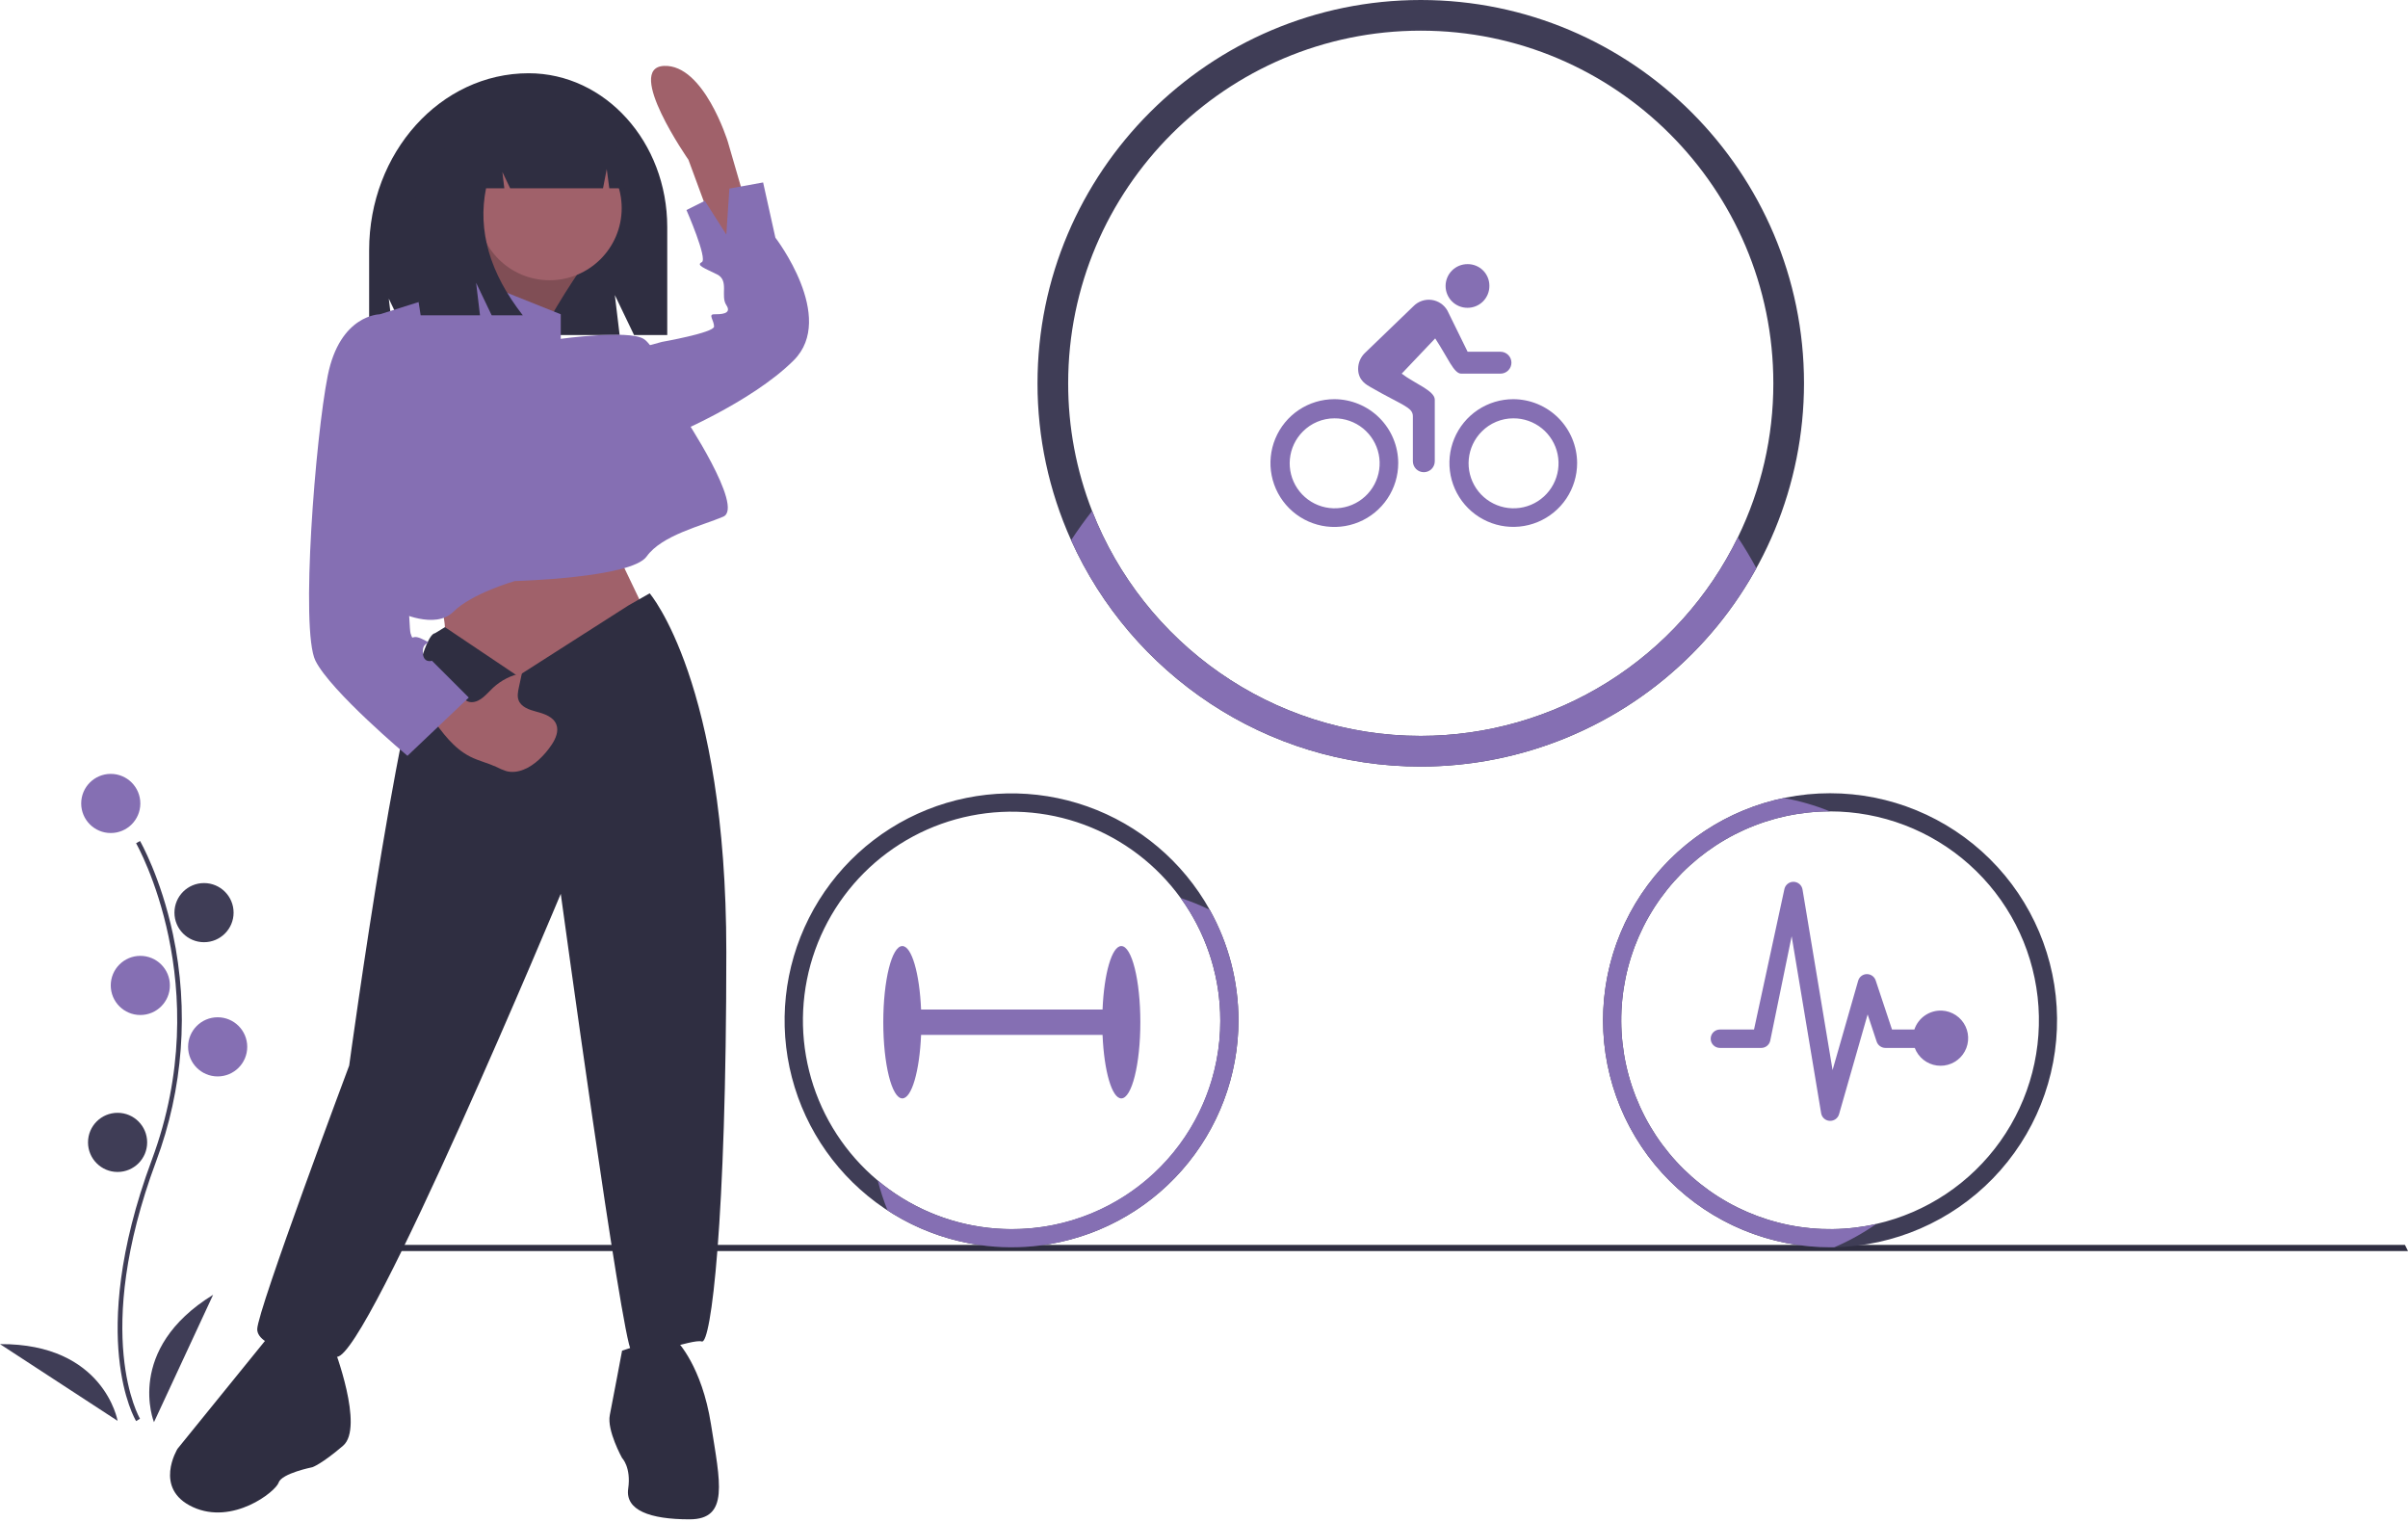 <svg width="250" height="158" viewBox="0 0 250 158" fill="none" xmlns="http://www.w3.org/2000/svg">
<g clip-path="url(#clip0)">
<path d="M14.132 147.524C14.077 147.436 12.8 145.302 12.357 140.872C11.95 136.807 12.211 129.956 15.765 120.399C22.496 102.294 14.213 87.686 14.129 87.54L14.537 87.303C14.559 87.34 16.696 91.064 17.959 96.995C19.627 104.858 19.019 113.033 16.207 120.563C9.488 138.637 14.483 147.194 14.535 147.278L14.132 147.524Z" fill="#3F3D56"/>
<path d="M11.499 86.477C13.195 86.477 14.569 85.103 14.569 83.407C14.569 81.712 13.195 80.337 11.499 80.337C9.804 80.337 8.43 81.712 8.43 83.407C8.43 85.103 9.804 86.477 11.499 86.477Z" fill="#856FB3"/>
<path d="M21.181 97.811C22.876 97.811 24.251 96.437 24.251 94.742C24.251 93.046 22.876 91.672 21.181 91.672C19.486 91.672 18.111 93.046 18.111 94.742C18.111 96.437 19.486 97.811 21.181 97.811Z" fill="#3F3D56"/>
<path d="M14.569 105.368C16.265 105.368 17.639 103.994 17.639 102.298C17.639 100.603 16.265 99.228 14.569 99.228C12.874 99.228 11.499 100.603 11.499 102.298C11.499 103.994 12.874 105.368 14.569 105.368Z" fill="#856FB3"/>
<path d="M22.598 111.744C24.293 111.744 25.668 110.369 25.668 108.674C25.668 106.979 24.293 105.604 22.598 105.604C20.902 105.604 19.528 106.979 19.528 108.674C19.528 110.369 20.902 111.744 22.598 111.744Z" fill="#856FB3"/>
<path d="M12.208 121.662C13.903 121.662 15.278 120.287 15.278 118.592C15.278 116.896 13.903 115.522 12.208 115.522C10.512 115.522 9.138 116.896 9.138 118.592C9.138 120.287 10.512 121.662 12.208 121.662Z" fill="#3F3D56"/>
<path d="M15.986 147.637C15.986 147.637 12.916 140.08 22.126 134.413L15.986 147.637Z" fill="#3F3D56"/>
<path d="M12.21 147.5C12.21 147.5 10.813 139.464 0 139.533L12.21 147.5Z" fill="#3F3D56"/>
<path d="M250 129.871H31.957V129.234H249.682L250 129.871Z" fill="#2F2E41"/>
<path d="M54.883 7.604H54.883C62.831 7.604 69.274 14.754 69.274 23.574V34.78H65.827L63.832 30.628L64.331 34.78H42.178L40.364 31.005L40.818 34.78H38.324V25.981C38.324 15.832 45.738 7.604 54.883 7.604Z" fill="#2F2E41"/>
<path d="M79.306 27.59L75.558 14.691C75.558 14.691 73.075 6.662 68.941 6.842C64.807 7.022 71.474 16.584 71.474 16.584L74.364 24.423L74.983 27.362L79.306 27.59Z" fill="#A0616A"/>
<path d="M63.947 57.137L67.449 64.458L53.443 74.007L46.122 67.641C46.122 67.641 46.759 63.185 44.849 61.593C42.939 60.002 63.947 57.137 63.947 57.137Z" fill="#A0616A"/>
<path d="M60.128 28.171C60.128 28.171 55.353 35.173 55.99 36.128C56.627 37.083 44.849 34.218 44.849 34.218C44.849 34.218 50.897 26.261 50.897 24.032L60.128 28.171Z" fill="#A0616A"/>
<path opacity="0.2" d="M60.128 28.171C60.128 28.171 55.353 35.173 55.99 36.128C56.627 37.083 44.849 34.218 44.849 34.218C44.849 34.218 50.897 26.261 50.897 24.032L60.128 28.171Z" fill="black"/>
<path d="M57.058 29.092C61.192 29.092 64.544 25.74 64.544 21.606C64.544 17.472 61.192 14.12 57.058 14.12C52.923 14.12 49.572 17.472 49.572 21.606C49.572 25.74 52.923 29.092 57.058 29.092Z" fill="#A0616A"/>
<path d="M47.077 28.17L58.218 32.627V35.173C58.218 35.173 65.221 34.218 66.812 35.173C68.404 36.128 70.95 43.131 70.95 43.131C70.95 43.131 77.316 52.68 75.088 53.635C72.86 54.59 68.722 55.545 67.13 57.773C65.539 60.001 53.443 60.32 53.443 60.32C53.443 60.32 48.987 61.593 47.077 63.503C45.167 65.413 41.347 63.503 41.347 63.503L39.437 32.627L45.485 30.717L47.077 28.17Z" fill="#856FB3"/>
<path d="M65.221 36.447L68.722 35.492C68.722 35.492 74.134 34.537 74.134 33.9C74.134 33.263 73.497 32.627 74.134 32.627C74.77 32.627 76.043 32.627 75.407 31.672C74.77 30.717 75.725 29.125 74.452 28.489C73.179 27.852 72.224 27.534 72.86 27.215C73.497 26.897 71.269 21.804 71.269 21.804L73.179 20.849L75.407 24.351L75.725 19.576L79.227 18.939L80.5 24.669C80.5 24.669 86.866 32.945 82.41 37.401C77.953 41.858 69.359 45.359 69.359 45.359L65.221 36.447Z" fill="#856FB3"/>
<path d="M65.221 62.866L67.449 61.593C67.449 61.593 75.407 70.824 75.407 98.835C75.407 126.847 73.816 139.579 72.861 139.261C71.906 138.942 66.494 141.171 65.54 140.216C64.585 139.261 58.218 92.787 58.218 92.787C58.218 92.787 38.165 140.852 34.982 140.852C31.799 140.852 26.706 139.897 26.706 137.987C26.706 136.078 36.255 110.613 36.255 110.613C36.255 110.613 42.303 66.049 45.168 65.731L46.194 65.106L53.762 70.187L65.221 62.866Z" fill="#2F2E41"/>
<path d="M67.449 139.261H70.314C70.314 139.261 72.86 141.807 73.815 147.855C74.77 153.903 75.725 157.723 71.587 157.723C67.449 157.723 64.902 156.768 65.221 154.54C65.539 152.311 64.584 151.357 64.584 151.357C64.584 151.357 62.992 148.492 63.311 146.9C63.629 145.309 64.584 140.216 64.584 140.216L67.449 139.261Z" fill="#2F2E41"/>
<path d="M34.663 139.897C34.663 139.897 37.846 148.173 35.618 150.083C33.389 151.993 32.435 152.311 32.435 152.311C32.435 152.311 29.251 152.948 28.933 153.903C28.615 154.858 24.159 158.359 20.02 156.449C15.882 154.54 18.429 150.401 18.429 150.401L27.978 138.624C27.978 138.624 31.48 139.261 31.48 139.897C31.48 140.534 34.663 139.897 34.663 139.897Z" fill="#2F2E41"/>
<path d="M51.191 71.394C52.029 70.62 53.066 70.095 54.186 69.878L53.866 71.379C53.775 71.806 53.685 72.26 53.833 72.671C54.09 73.391 54.933 73.68 55.672 73.875C56.507 74.095 57.459 74.413 57.764 75.221C58.025 75.91 57.691 76.678 57.285 77.293C56.903 77.871 56.453 78.399 55.943 78.868C55.02 79.715 53.751 80.378 52.543 80.044C52.183 79.923 51.832 79.774 51.496 79.598C50.631 79.203 49.691 78.987 48.842 78.561C47.106 77.692 45.913 76.049 44.79 74.467C44.717 74.388 44.66 74.295 44.624 74.194C44.588 74.093 44.573 73.985 44.579 73.878C44.606 73.781 44.653 73.691 44.715 73.612C45.365 72.696 46.754 70.954 47.811 72.14C48.144 72.513 48.404 72.89 48.955 72.892C49.9 72.897 50.571 71.97 51.191 71.394Z" fill="#A0616A"/>
<path d="M41.666 33.263L39.438 32.627C39.438 32.627 35.3 32.627 34.026 38.993C32.753 45.359 31.162 65.413 32.753 68.596C34.345 71.779 42.303 78.463 42.303 78.463L48.669 72.415L44.849 68.596C44.849 68.596 43.894 68.914 43.894 67.641C43.894 66.368 45.167 67.004 43.894 66.368C42.621 65.731 42.939 66.686 42.621 65.731C42.303 64.776 41.666 33.263 41.666 33.263Z" fill="#856FB3"/>
<path d="M50.539 12.444C51.826 10.786 53.725 9.737 55.844 9.737H56.096C60.948 9.737 64.882 14.128 64.882 19.544V19.544H63.256L62.993 17.546L62.608 19.544H52.965L52.157 17.853L52.359 19.544H50.462C49.576 23.941 50.848 28.338 54.278 32.734H51.046L49.43 29.352L49.834 32.734H43.673L42.461 24.956C42.461 19.13 45.846 14.19 50.539 12.444Z" fill="#2F2E41"/>
<path d="M147.504 0C125.563 0 107.715 17.848 107.715 39.789C107.709 45.405 108.898 50.959 111.204 56.08C117.439 69.92 131.362 79.578 147.504 79.578C158.055 79.572 168.172 75.378 175.632 67.917C183.093 60.457 187.287 50.34 187.293 39.789C187.293 17.848 169.442 0 147.504 0ZM180.423 55.784C177.419 61.959 172.739 67.165 166.919 70.809C161.098 74.454 154.371 76.389 147.504 76.394C131.993 76.394 118.703 66.695 113.384 53.043C111.736 48.819 110.892 44.323 110.898 39.789C110.898 19.605 127.32 3.183 147.504 3.183C167.688 3.183 184.109 19.605 184.109 39.789C184.116 45.332 182.856 50.803 180.423 55.784Z" fill="#3F3D56"/>
<path d="M182.346 58.986C178.91 65.219 173.865 70.418 167.737 74.039C161.609 77.661 154.622 79.573 147.504 79.578C131.363 79.578 117.44 69.92 111.204 56.08C111.888 55.033 112.615 54.02 113.385 53.043C118.703 66.695 131.993 76.394 147.504 76.394C154.371 76.389 161.099 74.454 166.919 70.809C172.74 67.165 177.419 61.959 180.424 55.784C181.111 56.818 181.752 57.886 182.346 58.986Z" fill="#856FB3"/>
<path d="M138.536 43.428C139.617 43.421 140.668 43.79 141.508 44.471C142.348 45.152 142.925 46.104 143.142 47.163C143.358 48.223 143.2 49.325 142.695 50.281C142.189 51.237 141.367 51.988 140.37 52.406C139.372 52.824 138.26 52.882 137.224 52.571C136.189 52.261 135.293 51.6 134.69 50.702C134.086 49.804 133.814 48.725 133.918 47.648C134.022 46.572 134.496 45.565 135.26 44.799C135.689 44.366 136.198 44.021 136.761 43.786C137.323 43.55 137.926 43.429 138.536 43.428ZM138.536 41.439C137.224 41.438 135.941 41.826 134.85 42.554C133.759 43.283 132.909 44.318 132.406 45.53C131.903 46.742 131.771 48.075 132.026 49.362C132.282 50.649 132.913 51.831 133.84 52.759C134.767 53.687 135.948 54.319 137.235 54.576C138.521 54.833 139.855 54.702 141.067 54.2C142.279 53.699 143.316 52.85 144.045 51.759C144.775 50.669 145.164 49.387 145.165 48.075C145.161 46.317 144.462 44.633 143.22 43.389C141.978 42.145 140.294 41.444 138.536 41.439ZM152.355 31.953C152.654 31.955 152.951 31.897 153.227 31.783C153.504 31.67 153.755 31.502 153.966 31.291C154.178 31.079 154.345 30.828 154.459 30.552C154.573 30.275 154.631 29.979 154.629 29.68C154.632 29.382 154.575 29.087 154.463 28.812C154.35 28.536 154.184 28.286 153.974 28.076C153.763 27.865 153.513 27.699 153.238 27.587C152.962 27.474 152.667 27.417 152.37 27.42C152.071 27.418 151.774 27.474 151.497 27.586C151.22 27.698 150.968 27.864 150.756 28.074C150.543 28.284 150.374 28.534 150.258 28.809C150.143 29.085 150.083 29.381 150.082 29.68C150.081 29.979 150.139 30.275 150.253 30.551C150.367 30.827 150.534 31.078 150.746 31.29C150.957 31.501 151.208 31.668 151.484 31.782C151.76 31.896 152.057 31.954 152.355 31.953ZM157.109 43.428C158.19 43.421 159.241 43.79 160.081 44.471C160.921 45.152 161.498 46.104 161.715 47.163C161.931 48.223 161.773 49.325 161.267 50.281C160.762 51.237 159.94 51.988 158.942 52.406C157.945 52.824 156.833 52.882 155.797 52.571C154.761 52.261 153.865 51.6 153.262 50.702C152.659 49.804 152.387 48.725 152.491 47.648C152.595 46.572 153.069 45.565 153.833 44.799C154.261 44.366 154.771 44.021 155.334 43.786C155.896 43.55 156.499 43.429 157.109 43.428ZM157.109 41.439C155.798 41.439 154.516 41.828 153.426 42.556C152.336 43.284 151.486 44.32 150.984 45.531C150.482 46.742 150.351 48.075 150.607 49.361C150.863 50.647 151.494 51.828 152.421 52.755C153.348 53.682 154.53 54.314 155.815 54.569C157.101 54.825 158.434 54.694 159.646 54.192C160.857 53.691 161.892 52.841 162.621 51.751C163.349 50.661 163.738 49.379 163.738 48.068C163.732 46.311 163.032 44.628 161.79 43.386C160.548 42.144 158.865 41.444 157.109 41.439V41.439Z" fill="#856FB3"/>
<path d="M155.78 36.515H152.369L150.273 32.245C150.104 31.945 149.868 31.689 149.583 31.496C149.298 31.304 148.973 31.18 148.632 31.134C148.291 31.089 147.944 31.123 147.619 31.234C147.293 31.346 146.998 31.531 146.756 31.776L141.662 36.685C141.245 37.111 141.008 37.681 141.001 38.277C141.001 39.513 141.896 39.954 142.316 40.202C145.549 42.064 146.685 42.27 146.685 43.201V47.883C146.685 48.184 146.805 48.474 147.018 48.687C147.231 48.9 147.521 49.02 147.822 49.02C148.124 49.02 148.413 48.9 148.626 48.687C148.839 48.474 148.959 48.184 148.959 47.883V41.488C148.959 40.55 146.799 39.783 145.527 38.788L149.002 35.129C150.33 37.154 150.941 38.788 151.702 38.788H155.78C156.081 38.788 156.371 38.669 156.584 38.455C156.797 38.242 156.917 37.953 156.917 37.651C156.917 37.35 156.797 37.061 156.584 36.848C156.371 36.635 156.081 36.515 155.78 36.515L155.78 36.515Z" fill="#856FB3"/>
<path d="M116.414 98.21C115.435 98.21 114.624 101.061 114.467 104.8H95.627C95.47 101.061 94.659 98.21 93.68 98.21C92.588 98.21 91.703 101.751 91.703 106.118C91.703 110.485 92.588 114.026 93.68 114.026C94.659 114.026 95.47 111.174 95.627 107.436H114.467C114.624 111.174 115.435 114.026 116.414 114.026C117.506 114.026 118.391 110.485 118.391 106.118C118.391 101.751 117.506 98.21 116.414 98.21Z" fill="#856FB3"/>
<path d="M125.592 94.443C122.799 89.438 118.278 85.623 112.875 83.711C107.472 81.799 101.558 81.923 96.24 84.058C90.921 86.193 86.563 90.194 83.982 95.311C81.401 100.428 80.773 106.31 82.216 111.856C83.66 117.403 87.076 122.233 91.824 125.442C96.572 128.651 102.328 130.02 108.012 129.291C113.697 128.563 118.921 125.787 122.706 121.484C126.492 117.181 128.579 111.646 128.577 105.915C128.575 101.899 127.548 97.95 125.592 94.443ZM105.01 127.595C100.726 127.591 96.539 126.318 92.978 123.936C89.418 121.554 86.644 118.17 85.006 114.211C83.368 110.253 82.941 105.897 83.777 101.696C84.614 97.495 86.678 93.636 89.707 90.607C92.737 87.578 96.596 85.515 100.797 84.678C104.999 83.842 109.354 84.27 113.312 85.909C117.271 87.547 120.654 90.322 123.036 93.883C125.418 97.444 126.69 101.631 126.693 105.915C126.707 108.766 126.156 111.592 125.071 114.229C123.987 116.866 122.39 119.261 120.374 121.278C118.357 123.294 115.961 124.89 113.324 125.974C110.687 127.059 107.861 127.609 105.01 127.595Z" fill="#3F3D56"/>
<path d="M128.577 105.915C128.579 110.16 127.434 114.327 125.263 117.974C123.091 121.622 119.975 124.615 116.242 126.638C112.51 128.66 108.3 129.636 104.059 129.463C99.817 129.289 95.701 127.973 92.146 125.653C91.74 124.646 91.402 123.612 91.134 122.559C95.188 125.945 100.339 127.734 105.619 127.589C110.899 127.444 115.944 125.375 119.806 121.772C123.668 118.169 126.081 113.279 126.591 108.022C127.101 102.765 125.674 97.502 122.577 93.224C123.608 93.562 124.615 93.969 125.591 94.443C127.554 97.948 128.582 101.898 128.577 105.915Z" fill="#856FB3"/>
<path d="M189.999 82.347C186.904 82.347 183.839 82.957 180.98 84.141C178.12 85.325 175.522 87.061 173.334 89.25C171.145 91.438 169.409 94.036 168.225 96.896C167.04 99.755 166.431 102.82 166.431 105.915C166.431 109.01 167.04 112.074 168.225 114.934C169.409 117.793 171.145 120.391 173.334 122.579C175.522 124.768 178.12 126.504 180.98 127.688C183.839 128.873 186.904 129.482 189.999 129.482C190.151 129.482 190.301 129.482 190.454 129.476C196.664 129.356 202.575 126.79 206.903 122.335C211.231 117.88 213.625 111.897 213.565 105.686C213.505 99.475 210.996 93.539 206.583 89.169C202.17 84.798 196.21 82.347 189.999 82.347ZM194.802 127.057C191.827 127.732 188.743 127.773 185.752 127.175C182.76 126.577 179.929 125.355 177.442 123.588C174.955 121.821 172.869 119.549 171.321 116.921C169.772 114.293 168.795 111.368 168.454 108.336C168.113 105.305 168.416 102.236 169.342 99.329C170.269 96.423 171.798 93.744 173.83 91.469C175.862 89.194 178.352 87.374 181.136 86.126C183.92 84.879 186.935 84.233 189.986 84.231H189.999C195.331 84.231 200.476 86.195 204.451 89.749C208.426 93.303 210.952 98.198 211.547 103.497C212.141 108.796 210.762 114.128 207.673 118.474C204.584 122.82 200.002 125.876 194.802 127.057Z" fill="#3F3D56"/>
<path d="M194.802 127.057C193.439 128.01 191.982 128.821 190.454 129.476C190.301 129.482 190.151 129.482 189.998 129.482C184.166 129.482 178.54 127.319 174.21 123.411C169.879 119.504 167.152 114.129 166.554 108.327C165.957 102.525 167.533 96.707 170.977 91.999C174.421 87.292 179.488 84.028 185.198 82.84C186.838 83.137 188.442 83.604 189.986 84.231C186.935 84.233 183.92 84.879 181.136 86.127C178.352 87.374 175.863 89.195 173.831 91.47C171.799 93.745 170.27 96.423 169.344 99.329C168.418 102.235 168.115 105.305 168.456 108.336C168.797 111.367 169.774 114.292 171.322 116.92C172.871 119.548 174.957 121.82 177.443 123.587C179.93 125.354 182.761 126.576 185.752 127.174C188.743 127.772 191.827 127.732 194.802 127.057Z" fill="#856FB3"/>
<path d="M201.625 104.912C200.998 104.881 200.377 105.056 199.857 105.41C199.338 105.765 198.949 106.279 198.75 106.875H196.429L194.734 101.78C194.671 101.589 194.55 101.423 194.387 101.305C194.224 101.187 194.028 101.124 193.827 101.124H193.809C193.605 101.127 193.408 101.196 193.247 101.321C193.085 101.446 192.969 101.619 192.914 101.816L190.259 111.082L187.139 92.341C187.102 92.124 186.993 91.926 186.828 91.781C186.663 91.635 186.453 91.551 186.233 91.542C186.014 91.532 185.798 91.599 185.621 91.731C185.445 91.862 185.319 92.05 185.265 92.263L182.103 106.875H178.559C178.306 106.875 178.063 106.976 177.884 107.155C177.705 107.334 177.604 107.577 177.604 107.83C177.604 108.083 177.705 108.326 177.884 108.505C178.063 108.684 178.306 108.785 178.559 108.785H182.855C183.067 108.785 183.274 108.714 183.442 108.583C183.609 108.452 183.728 108.269 183.78 108.063L186.011 97.192L189.072 115.563C189.107 115.777 189.214 115.972 189.376 116.117C189.538 116.261 189.744 116.346 189.961 116.356H190.015C190.222 116.356 190.424 116.288 190.589 116.164C190.755 116.039 190.876 115.863 190.933 115.664L193.899 105.306L194.835 108.128C194.899 108.319 195.021 108.484 195.184 108.602C195.346 108.72 195.542 108.784 195.742 108.785H198.791C198.974 109.268 199.283 109.692 199.687 110.014C200.09 110.335 200.573 110.542 201.085 110.611C201.596 110.681 202.116 110.611 202.591 110.409C203.066 110.207 203.478 109.881 203.783 109.465C204.087 109.048 204.274 108.557 204.323 108.044C204.372 107.53 204.281 107.012 204.06 106.546C203.839 106.08 203.496 105.682 203.067 105.394C202.639 105.107 202.141 104.94 201.625 104.912Z" fill="#856FB3"/>
</g>
<defs>
<clipPath id="clip0">
<rect width="250" height="157.723" fill="white"/>
</clipPath>
</defs>
</svg>
